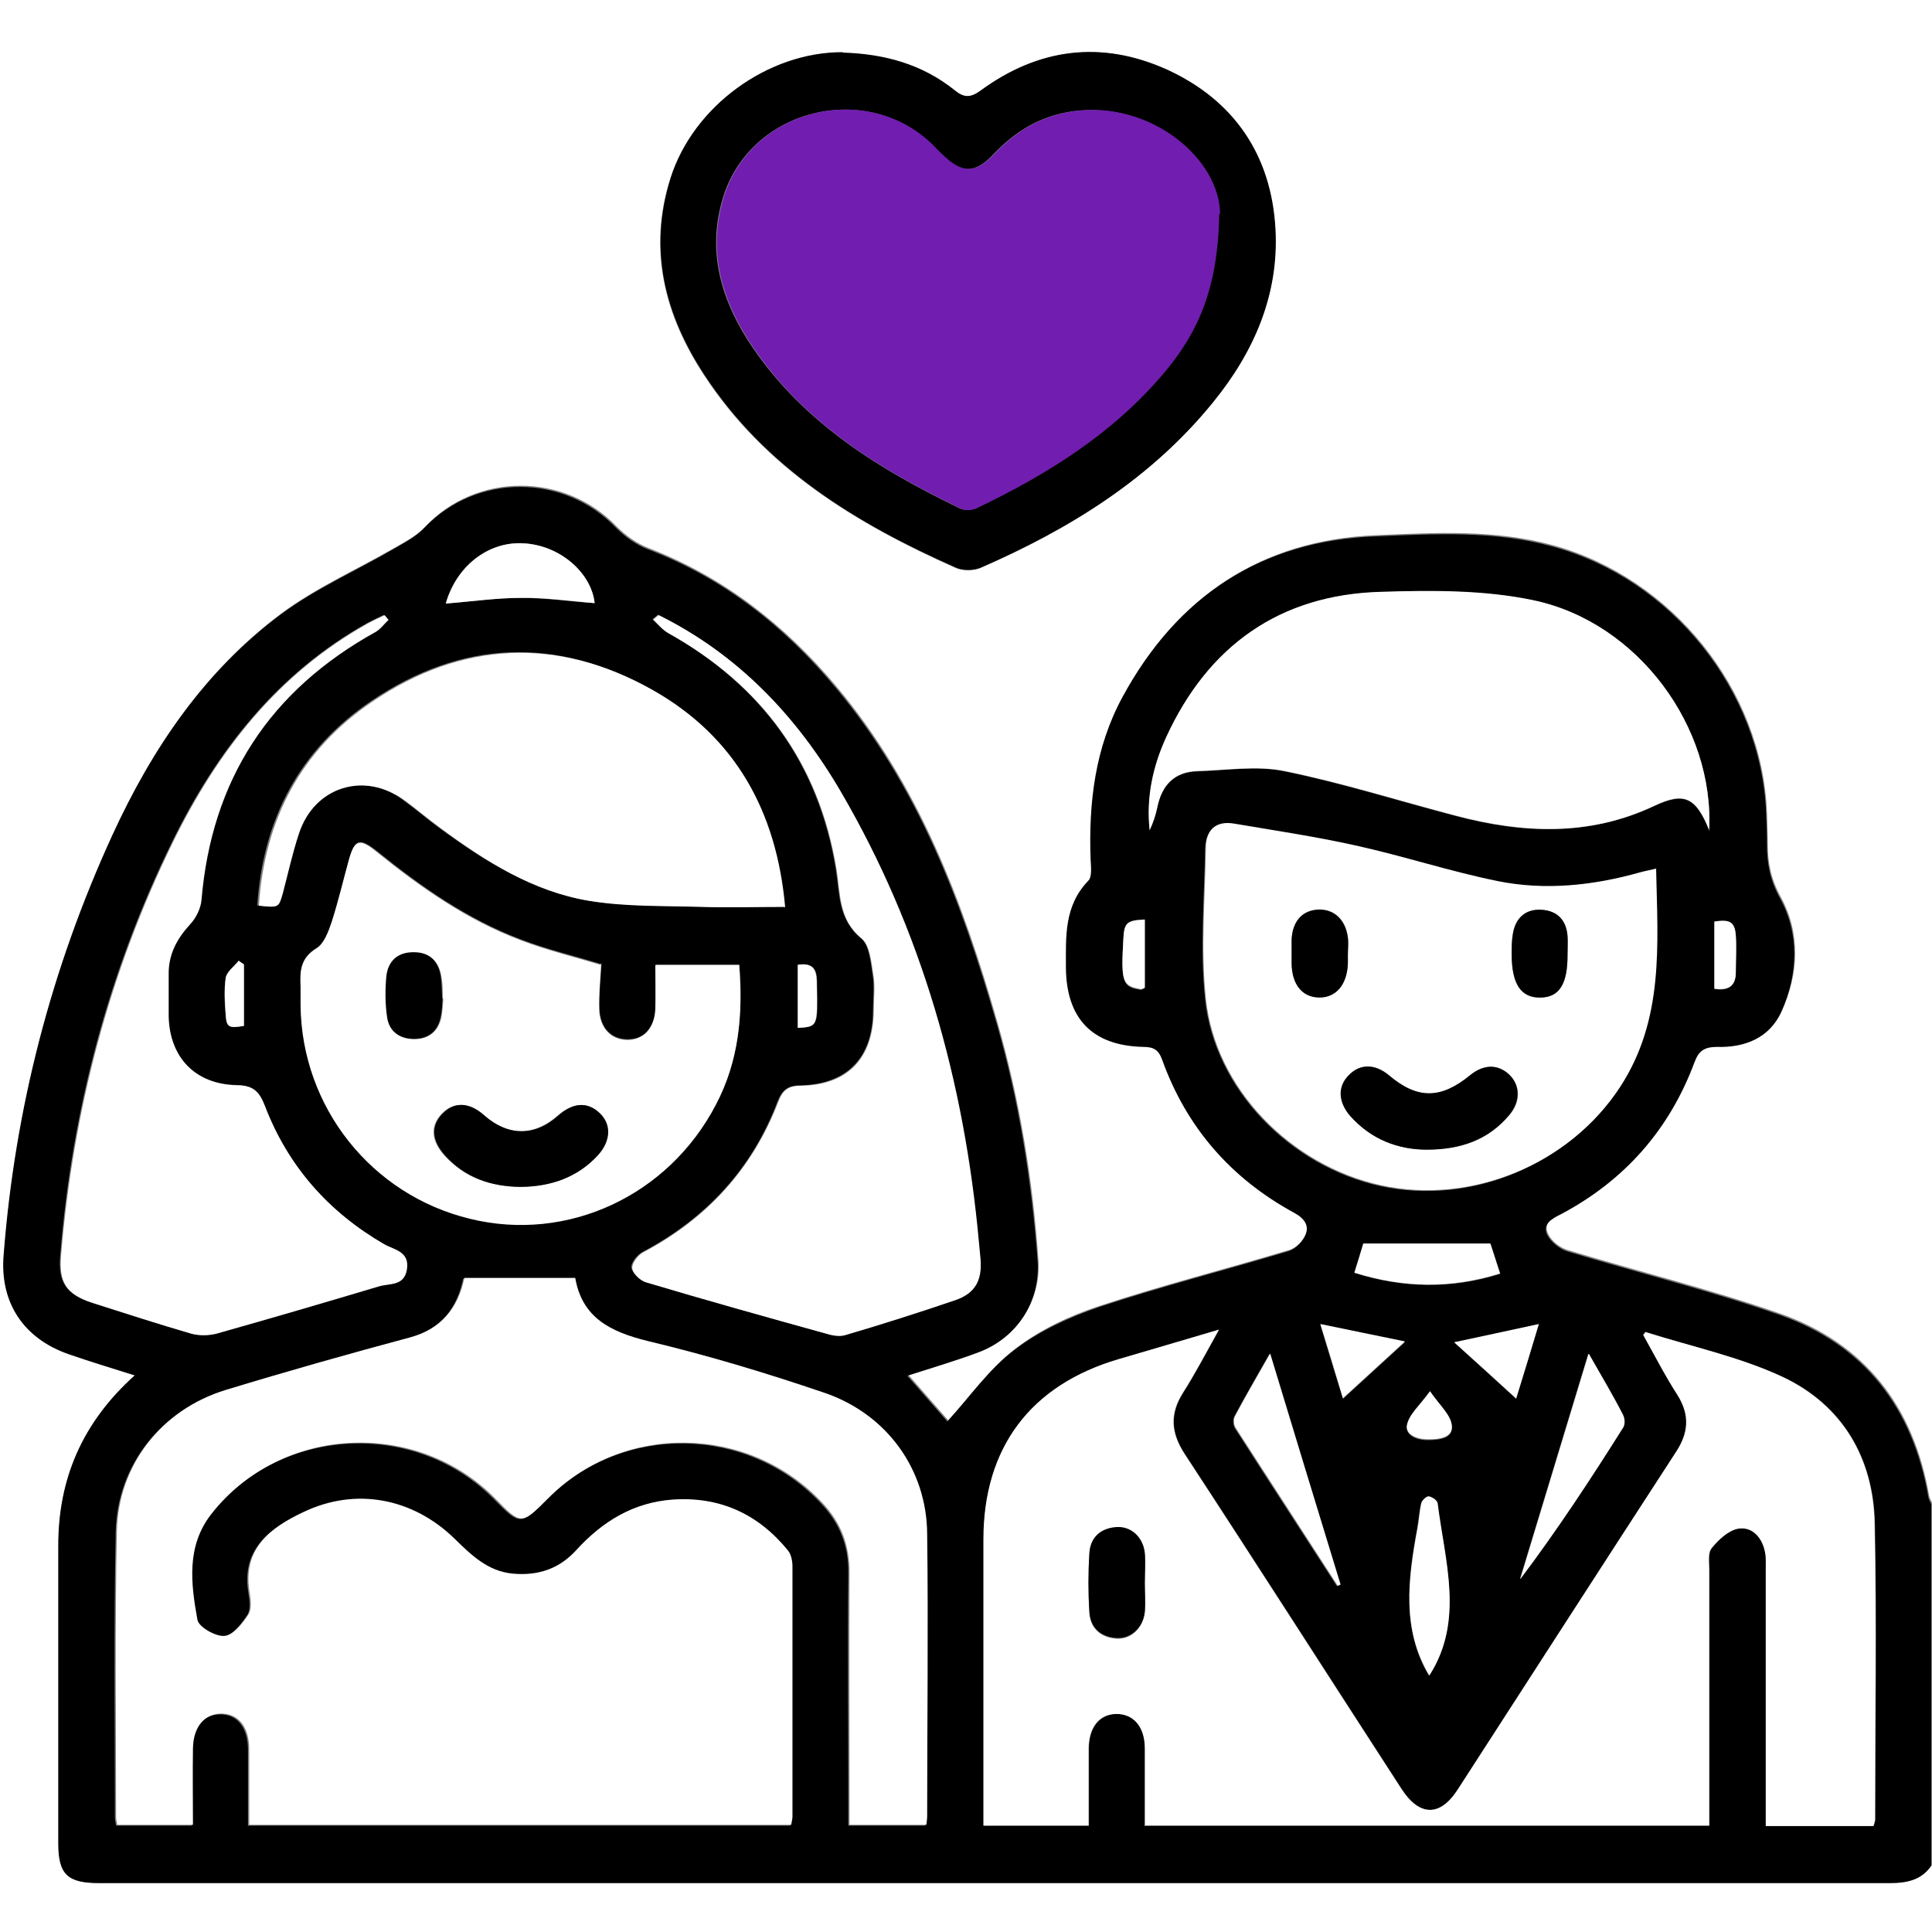 <?xml version="1.0" encoding="UTF-8"?>
<svg id="Layer_1" data-name="Layer 1" xmlns="http://www.w3.org/2000/svg" viewBox="0 0 47.76 47.76">
  <rect x="0" y="0" width="47.76" height="47.76" fill="#808080" stroke="none"/>
  <defs>
    <style>
      .cls-1, .cls-2, .cls-3 {
        stroke-width: 0px;
      }

      .cls-2 {
        fill: #fff;
      }

      .cls-3 {
        fill: #711db0;
      }
    </style>
  </defs>
  <path class="cls-2" d="m47.76,46.09v1.68c-15.92,0-31.84,0-47.76,0V0h47.76v37.15c-.02-.06-.06-.11-.07-.17-.38-2.2-1.58-3.77-3.69-4.51-1.72-.6-3.5-1.04-5.25-1.57-.19-.06-.4-.22-.48-.4-.13-.27.11-.4.33-.51,1.57-.84,2.68-2.08,3.3-3.75.11-.3.25-.4.57-.39.68.02,1.29-.23,1.58-.86.42-.93.46-1.93-.03-2.82-.24-.44-.32-.84-.32-1.3,0-.26-.01-.53-.02-.79-.12-3.04-2.35-5.79-5.28-6.6-1.45-.4-2.93-.31-4.39-.25-2.82.12-4.89,1.5-6.24,3.97-.68,1.25-.84,2.61-.79,4.01,0,.18.04.43-.06.54-.6.62-.56,1.38-.55,2.14.01,1.26.65,1.93,1.91,1.96.26,0,.38.08.47.32.6,1.68,1.7,2.94,3.26,3.78.25.14.37.31.28.55-.07.17-.25.35-.42.4-1.56.47-3.14.87-4.68,1.38-.74.24-1.48.59-2.09,1.06-.63.48-1.11,1.17-1.66,1.77-.29-.33-.63-.72-.99-1.13.61-.2,1.19-.37,1.76-.58.95-.36,1.53-1.26,1.46-2.26-.14-1.98-.46-3.94-1.01-5.86-.86-3-1.95-5.89-3.99-8.32-1.27-1.51-2.77-2.69-4.63-3.41-.29-.11-.57-.31-.79-.53-1.29-1.35-3.47-1.35-4.74,0-.21.23-.51.38-.79.54-.92.53-1.91.97-2.76,1.6-1.89,1.41-3.19,3.33-4.16,5.45C1.28,23.93.38,27.4.1,31.02c-.09,1.19.49,2.08,1.62,2.46.52.18,1.04.34,1.62.52-1.29,1.16-1.9,2.55-1.89,4.21,0,2.45,0,4.9,0,7.36,0,.77.22.98,1.01.98,14.76,0,29.51,0,44.27,0,.43,0,.79-.08,1.04-.46ZM20.83,1.3c-1.87,0-3.7,1.34-4.26,3.11-.56,1.77-.14,3.38.83,4.86,1.51,2.31,3.77,3.68,6.22,4.77.18.08.45.07.62,0,2.2-.96,4.2-2.2,5.74-4.09,1.01-1.24,1.63-2.66,1.54-4.28-.1-1.82-1.01-3.18-2.68-3.94-1.61-.74-3.17-.54-4.61.52-.25.18-.41.17-.64-.01-.81-.64-1.75-.9-2.77-.93Z"/>
  <path class="cls-1" d="m47.76,46.09c-.24.38-.61.46-1.04.46-14.76,0-29.51,0-44.27,0-.78,0-1.01-.21-1.01-.98,0-2.45,0-4.9,0-7.36,0-1.66.6-3.05,1.89-4.21-.57-.18-1.1-.34-1.62-.52-1.13-.39-1.72-1.28-1.62-2.46.28-3.62,1.18-7.09,2.69-10.38.98-2.13,2.27-4.04,4.16-5.45.85-.63,1.84-1.07,2.76-1.6.27-.16.57-.31.79-.54,1.28-1.35,3.45-1.35,4.74,0,.22.22.5.42.79.53,1.86.71,3.37,1.9,4.63,3.41,2.04,2.43,3.13,5.32,3.99,8.32.55,1.91.86,3.87,1.01,5.86.07,1-.5,1.9-1.46,2.26-.56.21-1.14.38-1.76.58.36.41.7.8.99,1.13.55-.6,1.02-1.29,1.66-1.77.61-.47,1.36-.81,2.09-1.06,1.54-.51,3.12-.91,4.68-1.38.17-.05.35-.23.42-.4.1-.23-.02-.41-.28-.55-1.56-.85-2.66-2.11-3.26-3.78-.09-.25-.21-.32-.47-.32-1.26-.03-1.9-.7-1.91-1.96,0-.76-.05-1.52.55-2.14.1-.1.07-.35.06-.54-.05-1.4.11-2.76.79-4.01,1.34-2.47,3.41-3.86,6.24-3.97,1.46-.06,2.94-.15,4.39.25,2.94.8,5.16,3.56,5.28,6.6.01.26.02.53.02.79,0,.46.08.86.32,1.3.49.89.45,1.89.03,2.82-.29.64-.9.88-1.58.86-.32,0-.46.1-.57.39-.62,1.67-1.73,2.92-3.3,3.75-.22.11-.46.24-.33.51.09.17.3.34.48.4,1.75.53,3.53.97,5.25,1.57,2.11.74,3.31,2.31,3.69,4.51.01.06.04.11.07.17v8.94Zm-41.61-.96h13.38c.01-.08.03-.14.03-.2,0-2.06,0-4.13,0-6.19,0-.13-.03-.29-.11-.39-.74-.9-1.69-1.33-2.85-1.26-.97.06-1.73.54-2.37,1.24-.43.47-.97.65-1.59.59-.62-.06-1.02-.47-1.44-.87-1.03-1-2.44-1.26-3.73-.65-.81.39-1.51.9-1.33,1.98.03.18.06.41-.03.55-.15.22-.37.51-.59.53-.22.02-.64-.22-.67-.4-.16-.9-.28-1.82.35-2.62,1.72-2.19,5.08-2.36,7.03-.36.62.63.65.63,1.28-.01,1.86-1.89,4.98-1.84,6.79.1.46.49.68,1.04.67,1.72-.02,1.89,0,3.79,0,5.68,0,.18,0,.36,0,.56h1.9c.01-.09.02-.15.02-.21,0-2.33.02-4.66,0-6.98-.02-1.59-1-2.97-2.54-3.49-1.43-.49-2.89-.92-4.37-1.28-.93-.22-1.62-.58-1.79-1.56h-2.74c-.15.73-.55,1.25-1.34,1.47-1.52.41-3.05.84-4.56,1.3-1.57.48-2.65,1.84-2.69,3.48-.05,2.36-.02,4.72-.02,7.08,0,.06.02.12.03.19h1.87c0-.65,0-1.27,0-1.89,0-.54.29-.86.71-.86.42,0,.68.33.68.88,0,.62,0,1.23,0,1.88Zm22.14,0h13.97c0-2.13,0-4.22,0-6.32,0-.18-.04-.42.06-.54.17-.21.41-.44.65-.48.33-.06.58.18.66.53.04.15.03.31.03.46,0,1.96,0,3.91,0,5.87,0,.16,0,.33,0,.49h2.66c.02-.07.04-.11.04-.16,0-2.44.04-4.87-.01-7.31-.03-1.63-.8-2.94-2.27-3.63-1.07-.5-2.26-.75-3.39-1.11-.01,0-.04.04-.06.07.28.5.54,1.01.85,1.49.32.5.27.94-.05,1.42-1.8,2.77-3.59,5.55-5.38,8.32-.44.68-.96.68-1.4-.01-1.79-2.76-3.56-5.53-5.36-8.28-.34-.52-.37-.98-.04-1.51.3-.47.56-.97.89-1.56-.91.27-1.7.5-2.48.73-2.18.64-3.34,2.19-3.34,4.46,0,2.19,0,4.38,0,6.56,0,.16,0,.33,0,.51h2.6c0-.66,0-1.29,0-1.92,0-.51.27-.83.68-.84.43,0,.71.32.71.85,0,.62,0,1.24,0,1.9Zm12.64-23.64c-.15.04-.27.06-.39.09-1.17.32-2.36.45-3.54.22-1.18-.24-2.33-.62-3.51-.88-.99-.22-2-.37-3-.54-.47-.08-.69.17-.7.61-.02,1.24-.13,2.48,0,3.71.23,2.22,2.1,4.13,4.33,4.62,2.25.49,4.66-.53,5.91-2.43,1.09-1.67.93-3.51.89-5.39Zm1.32-.94c.14-2.58-1.76-5.16-4.33-5.7-1.22-.26-2.53-.25-3.79-.21-2.5.07-4.27,1.33-5.3,3.59-.33.72-.49,1.5-.41,2.3.08-.18.15-.37.19-.57.11-.54.41-.87.98-.89.72-.02,1.47-.15,2.17,0,1.42.29,2.81.73,4.22,1.1,1.66.44,3.3.51,4.91-.24.74-.35,1.04-.23,1.37.62Zm-27.4,3.28c-.65-.2-1.33-.36-1.98-.61-1.32-.5-2.46-1.3-3.55-2.18-.43-.34-.55-.3-.69.21-.14.51-.26,1.02-.42,1.52-.08.24-.19.55-.38.66-.4.24-.42.56-.39.94,0,.15,0,.31,0,.47.03,2.52,1.75,4.68,4.19,5.27,2.41.58,4.9-.57,6.07-2.81.57-1.09.67-2.26.58-3.46h-2.07c0,.38,0,.73,0,1.08-.01.48-.28.77-.69.77-.41,0-.69-.28-.7-.77-.01-.37.03-.74.05-1.11Zm4.52-1.41c-.21-2.38-1.24-4.22-3.27-5.37-2.34-1.33-4.71-1.23-6.94.29-1.75,1.19-2.66,2.91-2.8,5.04.49.05.49.05.59-.3.14-.49.24-1,.4-1.48.39-1.17,1.63-1.55,2.62-.82.3.22.58.46.88.68,1.12.82,2.3,1.57,3.68,1.8.91.15,1.85.12,2.78.15.66.02,1.33,0,2.04,0Zm-3.11-7.22s-.08.07-.13.11c.12.11.23.25.37.33,2.31,1.29,3.73,3.22,4.16,5.84.1.61.05,1.24.62,1.71.21.17.24.59.29.9.05.29.01.59.01.88,0,1.17-.63,1.83-1.79,1.86-.32,0-.46.12-.57.4-.63,1.67-1.77,2.89-3.34,3.72-.13.07-.29.27-.27.39.02.13.2.3.34.35,1.47.43,2.95.85,4.42,1.26.16.04.34.09.49.05.92-.28,1.84-.56,2.74-.87.49-.17.67-.48.62-1.01-.01-.14-.03-.28-.04-.42-.37-3.95-1.41-7.71-3.42-11.15-1.09-1.87-2.55-3.39-4.51-4.36Zm-6.67.12s-.07-.08-.1-.12c-.14.07-.28.13-.41.2-2.23,1.25-3.72,3.16-4.82,5.4-1.58,3.22-2.48,6.64-2.77,10.22-.06.67.13.97.78,1.18.81.26,1.62.52,2.44.76.19.06.43.06.62,0,1.34-.38,2.68-.77,4.02-1.17.26-.08.62,0,.69-.42.07-.45-.32-.48-.56-.62-1.38-.8-2.37-1.94-2.95-3.42-.14-.35-.29-.5-.69-.51-1.03-.02-1.66-.69-1.69-1.71,0-.34,0-.68,0-1.02,0-.49.2-.89.53-1.25.14-.15.26-.38.28-.59.25-2.99,1.69-5.19,4.31-6.64.12-.07.21-.2.32-.3Zm23.46,23.89s.04-.02.07-.03c-.57-1.87-1.13-3.73-1.74-5.71-.33.58-.61,1.06-.87,1.55-.04.07-.03.21.02.29.83,1.3,1.68,2.6,2.52,3.9Zm6.21-5.74c-.59,1.95-1.14,3.76-1.69,5.57.92-1.22,1.74-2.48,2.54-3.74.05-.08.04-.24,0-.33-.25-.46-.51-.92-.84-1.5ZM11.02,14.92c.64-.05,1.25-.14,1.86-.14.61,0,1.21.09,1.82.13-.08-.75-.86-1.44-1.78-1.48-.86-.04-1.64.57-1.9,1.49Zm24.31,26.5c.87-1.35.38-2.81.2-4.25,0-.07-.14-.15-.22-.17-.05,0-.16.09-.18.16-.05.21-.06.43-.1.64-.23,1.24-.38,2.48.29,3.62Zm1.51-10.67h-3.13c-.06.19-.14.44-.22.72,1.21.38,2.39.4,3.6.02-.09-.27-.17-.51-.24-.74Zm-3.64,3.83c.52-.48,1.01-.92,1.53-1.4-.72-.15-1.37-.29-2.09-.43.19.63.36,1.2.56,1.84Zm4.84-1.84c-.73.16-1.38.3-2.09.45.54.49,1.02.92,1.53,1.39.19-.64.36-1.19.56-1.84Zm4.34-8.29c.34.05.52-.06.53-.4,0-.31.02-.62,0-.92-.02-.33-.14-.39-.53-.34v1.66Zm-14.08-1.7c-.45.02-.51.08-.53.48-.06,1.07-.02,1.17.43,1.24.02,0,.05-.02.1-.04v-1.68Zm7.05,11.66c-.25.35-.52.58-.57.84-.04.23.24.36.53.35.29,0,.61-.05.58-.34-.03-.26-.31-.5-.54-.85ZM6.03,23.84s-.08-.06-.13-.09c-.11.14-.29.26-.32.42-.05.3-.03.62,0,.93.02.3.09.33.45.26v-1.52Zm13.7,1.57c.49-.03.49-.03.47-1.06,0-.3-.02-.57-.47-.5v1.56Z"/>
  <path class="cls-1" d="m20.83,1.3c1.02.03,1.96.28,2.77.93.23.19.39.19.64.01,1.43-1.05,2.99-1.25,4.61-.52,1.66.76,2.58,2.12,2.68,3.94.09,1.62-.53,3.04-1.54,4.28-1.53,1.89-3.54,3.13-5.74,4.09-.18.08-.45.08-.62,0-2.46-1.09-4.71-2.46-6.22-4.77-.97-1.48-1.39-3.09-.83-4.86.56-1.77,2.4-3.12,4.26-3.11Zm9.31,3.99c0-1.34-1.69-2.8-3.62-2.54-.79.11-1.42.49-1.96,1.06-.46.49-.79.48-1.27.02-.08-.07-.15-.15-.23-.23-1.62-1.62-4.49-.93-5.18,1.26-.43,1.37-.04,2.61.73,3.74,1.28,1.87,3.13,3.01,5.12,3.97.1.05.28.04.38,0,1.76-.84,3.4-1.86,4.67-3.38.8-.95,1.31-2.03,1.34-3.9Z"/>
  <path class="cls-2" d="m6.16,45.12c0-.65,0-1.26,0-1.88,0-.55-.26-.87-.68-.88-.42,0-.7.32-.71.86-.01.62,0,1.24,0,1.89h-1.87c-.01-.07-.03-.13-.03-.19,0-2.36-.03-4.72.02-7.08.04-1.64,1.12-3,2.69-3.48,1.51-.46,3.03-.89,4.56-1.3.78-.21,1.19-.74,1.34-1.47h2.74c.17.98.86,1.33,1.79,1.56,1.47.35,2.93.79,4.37,1.28,1.55.53,2.53,1.9,2.54,3.49.03,2.33,0,4.66,0,6.98,0,.06-.01.12-.02.21h-1.9c0-.2,0-.38,0-.56,0-1.89-.01-3.79,0-5.68,0-.68-.21-1.23-.67-1.72-1.81-1.94-4.93-1.99-6.79-.1-.64.64-.66.65-1.28.01-1.95-2-5.31-1.83-7.03.36-.63.8-.51,1.73-.35,2.62.03.18.45.42.67.4.22-.02.45-.31.59-.53.09-.13.06-.37.03-.55-.18-1.08.52-1.6,1.33-1.98,1.29-.62,2.7-.35,3.73.65.41.4.82.81,1.44.87.63.06,1.17-.12,1.59-.59.64-.7,1.4-1.17,2.37-1.24,1.17-.08,2.12.36,2.85,1.26.08.1.11.26.11.39,0,2.06,0,4.13,0,6.19,0,.06-.02.12-.03.2H6.16Z"/>
  <path class="cls-2" d="m28.3,45.12c0-.66,0-1.28,0-1.9,0-.54-.29-.86-.71-.85-.41,0-.67.32-.68.84,0,.63,0,1.26,0,1.92h-2.6c0-.18,0-.34,0-.51,0-2.19,0-4.38,0-6.56,0-2.27,1.16-3.82,3.34-4.46.78-.23,1.57-.46,2.48-.73-.33.59-.59,1.09-.89,1.56-.33.52-.3.98.04,1.51,1.8,2.75,3.57,5.52,5.36,8.28.45.69.96.7,1.4.01,1.79-2.77,3.58-5.55,5.38-8.32.32-.48.36-.92.05-1.42-.31-.48-.57-.99-.85-1.49.03-.03.05-.08.06-.07,1.14.36,2.32.61,3.39,1.11,1.47.7,2.24,2,2.27,3.63.05,2.44.01,4.87.01,7.31,0,.04-.02.09-.04.16h-2.66c0-.17,0-.33,0-.49,0-1.96,0-3.91,0-5.87,0-.15.01-.32-.03-.46-.08-.34-.33-.59-.66-.53-.24.05-.48.27-.65.48-.1.12-.06.36-.06.54,0,2.09,0,4.19,0,6.32h-13.97Zm0-5.97s0,0,0,0c0-.25.02-.5,0-.74-.04-.4-.35-.67-.71-.64-.39.03-.64.26-.66.65-.03.48-.03.96,0,1.44.02.39.27.62.66.65.36.03.67-.26.71-.65.02-.23,0-.46,0-.7Z"/>
  <path class="cls-2" d="m40.94,21.48c.04,1.88.2,3.72-.89,5.39-1.24,1.9-3.66,2.92-5.91,2.43-2.23-.49-4.1-2.39-4.33-4.62-.13-1.22-.02-2.47,0-3.71,0-.44.23-.69.7-.61,1,.17,2.01.32,3,.54,1.18.26,2.33.64,3.51.88,1.18.24,2.38.11,3.54-.22.11-.03.23-.05.39-.09Zm-5.67,6.94c.86,0,1.54-.25,2.05-.86.28-.33.27-.73-.01-1-.28-.26-.63-.25-.96.02-.73.6-1.31.6-2.01,0-.34-.29-.72-.29-.99,0-.27.28-.26.66.03,1,.52.6,1.2.84,1.9.84Zm-1.95-4.83h0c0-.14.01-.28,0-.42-.05-.44-.34-.7-.73-.69-.39.02-.64.29-.66.74,0,.2,0,.4,0,.6.01.51.27.82.67.83.43.01.7-.31.72-.84,0-.08,0-.15,0-.23Zm5.43.01c0-.15.01-.31,0-.46-.03-.4-.26-.63-.65-.65-.39-.02-.64.2-.7.59-.03.17-.03.34-.03.51,0,.74.23,1.09.72,1.07.46-.01.67-.34.66-1.06Z"/>
  <path class="cls-2" d="m42.26,20.54c-.34-.85-.63-.97-1.37-.62-1.6.76-3.25.68-4.91.24-1.41-.37-2.8-.81-4.22-1.1-.69-.14-1.44-.02-2.17,0-.56.02-.87.35-.98.89-.04.19-.1.38-.19.57-.09-.81.08-1.58.41-2.3,1.04-2.26,2.81-3.52,5.3-3.59,1.26-.04,2.56-.05,3.79.21,2.57.55,4.47,3.13,4.33,5.7Z"/>
  <path class="cls-2" d="m14.86,23.83c-.02.37-.06.74-.05,1.11.01.48.3.77.7.77.4,0,.67-.3.69-.77.01-.35,0-.71,0-1.08h2.07c.1,1.21,0,2.37-.58,3.46-1.17,2.24-3.66,3.4-6.07,2.81-2.44-.59-4.16-2.76-4.19-5.27,0-.16,0-.31,0-.47-.02-.38,0-.7.39-.94.19-.12.3-.42.38-.66.16-.5.28-1.01.42-1.52.14-.51.26-.56.69-.21,1.09.88,2.23,1.68,3.55,2.18.65.25,1.32.41,1.98.61Zm-2,5.51c.74,0,1.4-.23,1.91-.79.32-.35.33-.75.04-1.03-.29-.29-.65-.27-1.03.06-.58.51-1.23.51-1.83-.01-.37-.32-.74-.34-1.03-.04-.29.3-.27.66.06,1.03.5.55,1.14.77,1.86.78Zm-1.91-4.65c-.01-.2,0-.35-.03-.5-.05-.39-.26-.63-.66-.64-.4,0-.65.21-.69.6-.03.33-.03.68.02,1.01.05.35.31.53.66.53.35,0,.58-.19.66-.53.03-.16.04-.34.05-.46Z"/>
  <path class="cls-2" d="m19.39,22.42c-.72,0-1.38.02-2.04,0-.93-.03-1.87,0-2.78-.15-1.39-.23-2.57-.98-3.68-1.8-.3-.22-.58-.46-.88-.68-.99-.73-2.24-.35-2.62.82-.16.48-.27.99-.4,1.48-.1.35-.1.35-.59.3.14-2.13,1.04-3.85,2.8-5.04,2.22-1.51,4.6-1.61,6.94-.29,2.03,1.15,3.06,2.99,3.27,5.37Z"/>
  <path class="cls-2" d="m16.27,15.2c1.97.97,3.42,2.5,4.51,4.36,2.01,3.44,3.06,7.19,3.42,11.15.01.14.03.28.04.42.04.52-.13.84-.62,1.01-.91.31-1.82.6-2.74.87-.15.04-.33,0-.49-.05-1.48-.41-2.95-.82-4.42-1.26-.14-.04-.33-.22-.34-.35-.01-.12.14-.32.27-.39,1.57-.83,2.7-2.06,3.34-3.72.11-.29.24-.4.57-.4,1.16-.02,1.78-.69,1.79-1.86,0-.29.04-.6-.01-.88-.05-.31-.08-.73-.29-.9-.57-.47-.52-1.1-.62-1.71-.43-2.63-1.85-4.55-4.16-5.84-.14-.08-.25-.22-.37-.33.04-.04.08-.07.13-.11Z"/>
  <path class="cls-2" d="m9.61,15.32c-.11.1-.2.23-.32.3-2.62,1.45-4.06,3.65-4.31,6.64-.02.2-.13.43-.28.59-.33.36-.54.75-.53,1.25,0,.34,0,.68,0,1.02.02,1.02.66,1.69,1.69,1.71.4,0,.55.15.69.51.57,1.49,1.57,2.62,2.95,3.42.24.14.63.17.56.62-.07.42-.42.34-.69.42-1.34.4-2.67.79-4.02,1.17-.19.05-.43.05-.62,0-.82-.24-1.63-.5-2.44-.76-.65-.21-.84-.51-.78-1.18.3-3.58,1.19-6.99,2.77-10.22,1.1-2.24,2.59-4.16,4.82-5.4.13-.07.27-.14.41-.2.03.04.07.08.1.12Z"/>
  <path class="cls-2" d="m33.07,39.2c-.84-1.3-1.68-2.6-2.52-3.9-.05-.07-.06-.21-.02-.29.26-.49.54-.97.87-1.55.6,1.98,1.17,3.85,1.74,5.71-.02.01-.04.02-.07.03Z"/>
  <path class="cls-2" d="m39.28,33.47c.33.58.6,1.03.84,1.5.05.09.06.25,0,.33-.8,1.27-1.62,2.52-2.54,3.74.55-1.81,1.1-3.62,1.69-5.57Z"/>
  <path class="cls-2" d="m11.02,14.92c.26-.92,1.04-1.53,1.9-1.49.93.04,1.7.74,1.78,1.48-.61-.05-1.21-.14-1.82-.13-.61,0-1.22.09-1.86.14Z"/>
  <path class="cls-2" d="m35.33,41.41c-.68-1.13-.52-2.37-.29-3.62.04-.21.05-.43.1-.64.02-.07.13-.17.18-.16.08.01.21.1.22.17.18,1.44.66,2.9-.2,4.25Z"/>
  <path class="cls-2" d="m36.84,30.74c.08.23.15.47.24.74-1.21.38-2.39.36-3.6-.02.09-.28.16-.52.22-.72h3.13Z"/>
  <path class="cls-2" d="m33.2,34.57c-.19-.64-.36-1.2-.56-1.84.71.15,1.37.28,2.09.43-.52.48-1.01.92-1.53,1.4Z"/>
  <path class="cls-2" d="m38.04,32.73c-.19.64-.36,1.2-.56,1.84-.51-.47-.99-.9-1.53-1.39.71-.15,1.35-.29,2.09-.45Z"/>
  <path class="cls-2" d="m42.38,24.44v-1.66c.39-.06.5.01.53.34.02.31,0,.62,0,.92,0,.34-.19.45-.53.4Z"/>
  <path class="cls-2" d="m28.3,22.73v1.68s-.08.05-.1.04c-.46-.08-.49-.18-.43-1.24.02-.4.08-.46.53-.48Z"/>
  <path class="cls-2" d="m35.35,34.39c.24.35.52.59.54.85.03.29-.29.34-.58.34-.29,0-.57-.12-.53-.35.05-.27.32-.49.57-.84Z"/>
  <path class="cls-2" d="m6.03,23.84v1.52c-.36.06-.43.04-.45-.26-.02-.31-.04-.63,0-.93.03-.15.21-.28.32-.42.04.03.08.06.13.09Z"/>
  <path class="cls-2" d="m19.72,25.41v-1.56c.45-.07.47.21.47.5.02,1.03.02,1.03-.47,1.06Z"/>
  <path class="cls-3" d="m30.14,5.29c-.03,1.87-.54,2.94-1.34,3.9-1.27,1.52-2.91,2.54-4.67,3.38-.11.05-.28.06-.38,0-1.99-.96-3.85-2.1-5.12-3.97-.77-1.13-1.16-2.37-.73-3.74.68-2.19,3.56-2.88,5.18-1.26.08.08.15.16.23.23.48.46.8.47,1.27-.02.54-.57,1.17-.95,1.96-1.06,1.93-.27,3.62,1.2,3.62,2.54Z"/>
  <path class="cls-1" d="m28.3,39.14c0,.23.02.47,0,.7-.04.4-.35.68-.71.65-.39-.03-.64-.26-.66-.65-.03-.48-.03-.96,0-1.44.02-.39.27-.62.66-.65.37-.03.67.25.71.64.02.24,0,.49,0,.74,0,0,0,0,0,0Z"/>
  <path class="cls-1" d="m35.27,28.42c-.69,0-1.37-.24-1.9-.84-.29-.34-.31-.72-.03-1,.28-.29.65-.28.99,0,.71.6,1.29.59,2.01,0,.33-.27.68-.28.96-.02.28.26.29.66.01,1-.51.61-1.19.86-2.05.86Z"/>
  <path class="cls-1" d="m33.32,23.59c0,.08,0,.15,0,.23-.02.53-.3.85-.72.84-.41-.01-.66-.32-.67-.83,0-.2,0-.4,0-.6.02-.46.27-.73.66-.74.39-.02.67.25.73.69.02.14,0,.28,0,.42h0Z"/>
  <path class="cls-1" d="m38.75,23.6c0,.72-.2,1.05-.66,1.06-.49.01-.72-.33-.72-1.07,0-.17,0-.34.03-.51.07-.39.31-.61.7-.59.39.02.62.25.65.65.01.15,0,.31,0,.46Z"/>
  <path class="cls-1" d="m12.86,29.34c-.73-.01-1.37-.23-1.86-.78-.33-.37-.35-.73-.06-1.03.29-.3.66-.29,1.03.04.59.52,1.25.53,1.83.01.37-.33.73-.35,1.03-.06.29.28.27.68-.04,1.03-.51.56-1.17.78-1.91.79Z"/>
  <path class="cls-1" d="m10.94,24.69c-.01.13-.01.3-.05.46-.07.35-.31.53-.66.53-.35,0-.61-.18-.66-.53-.05-.33-.05-.68-.02-1.01.04-.39.29-.61.69-.6.4,0,.62.25.66.64.02.15.02.31.03.5Z"/>
</svg>